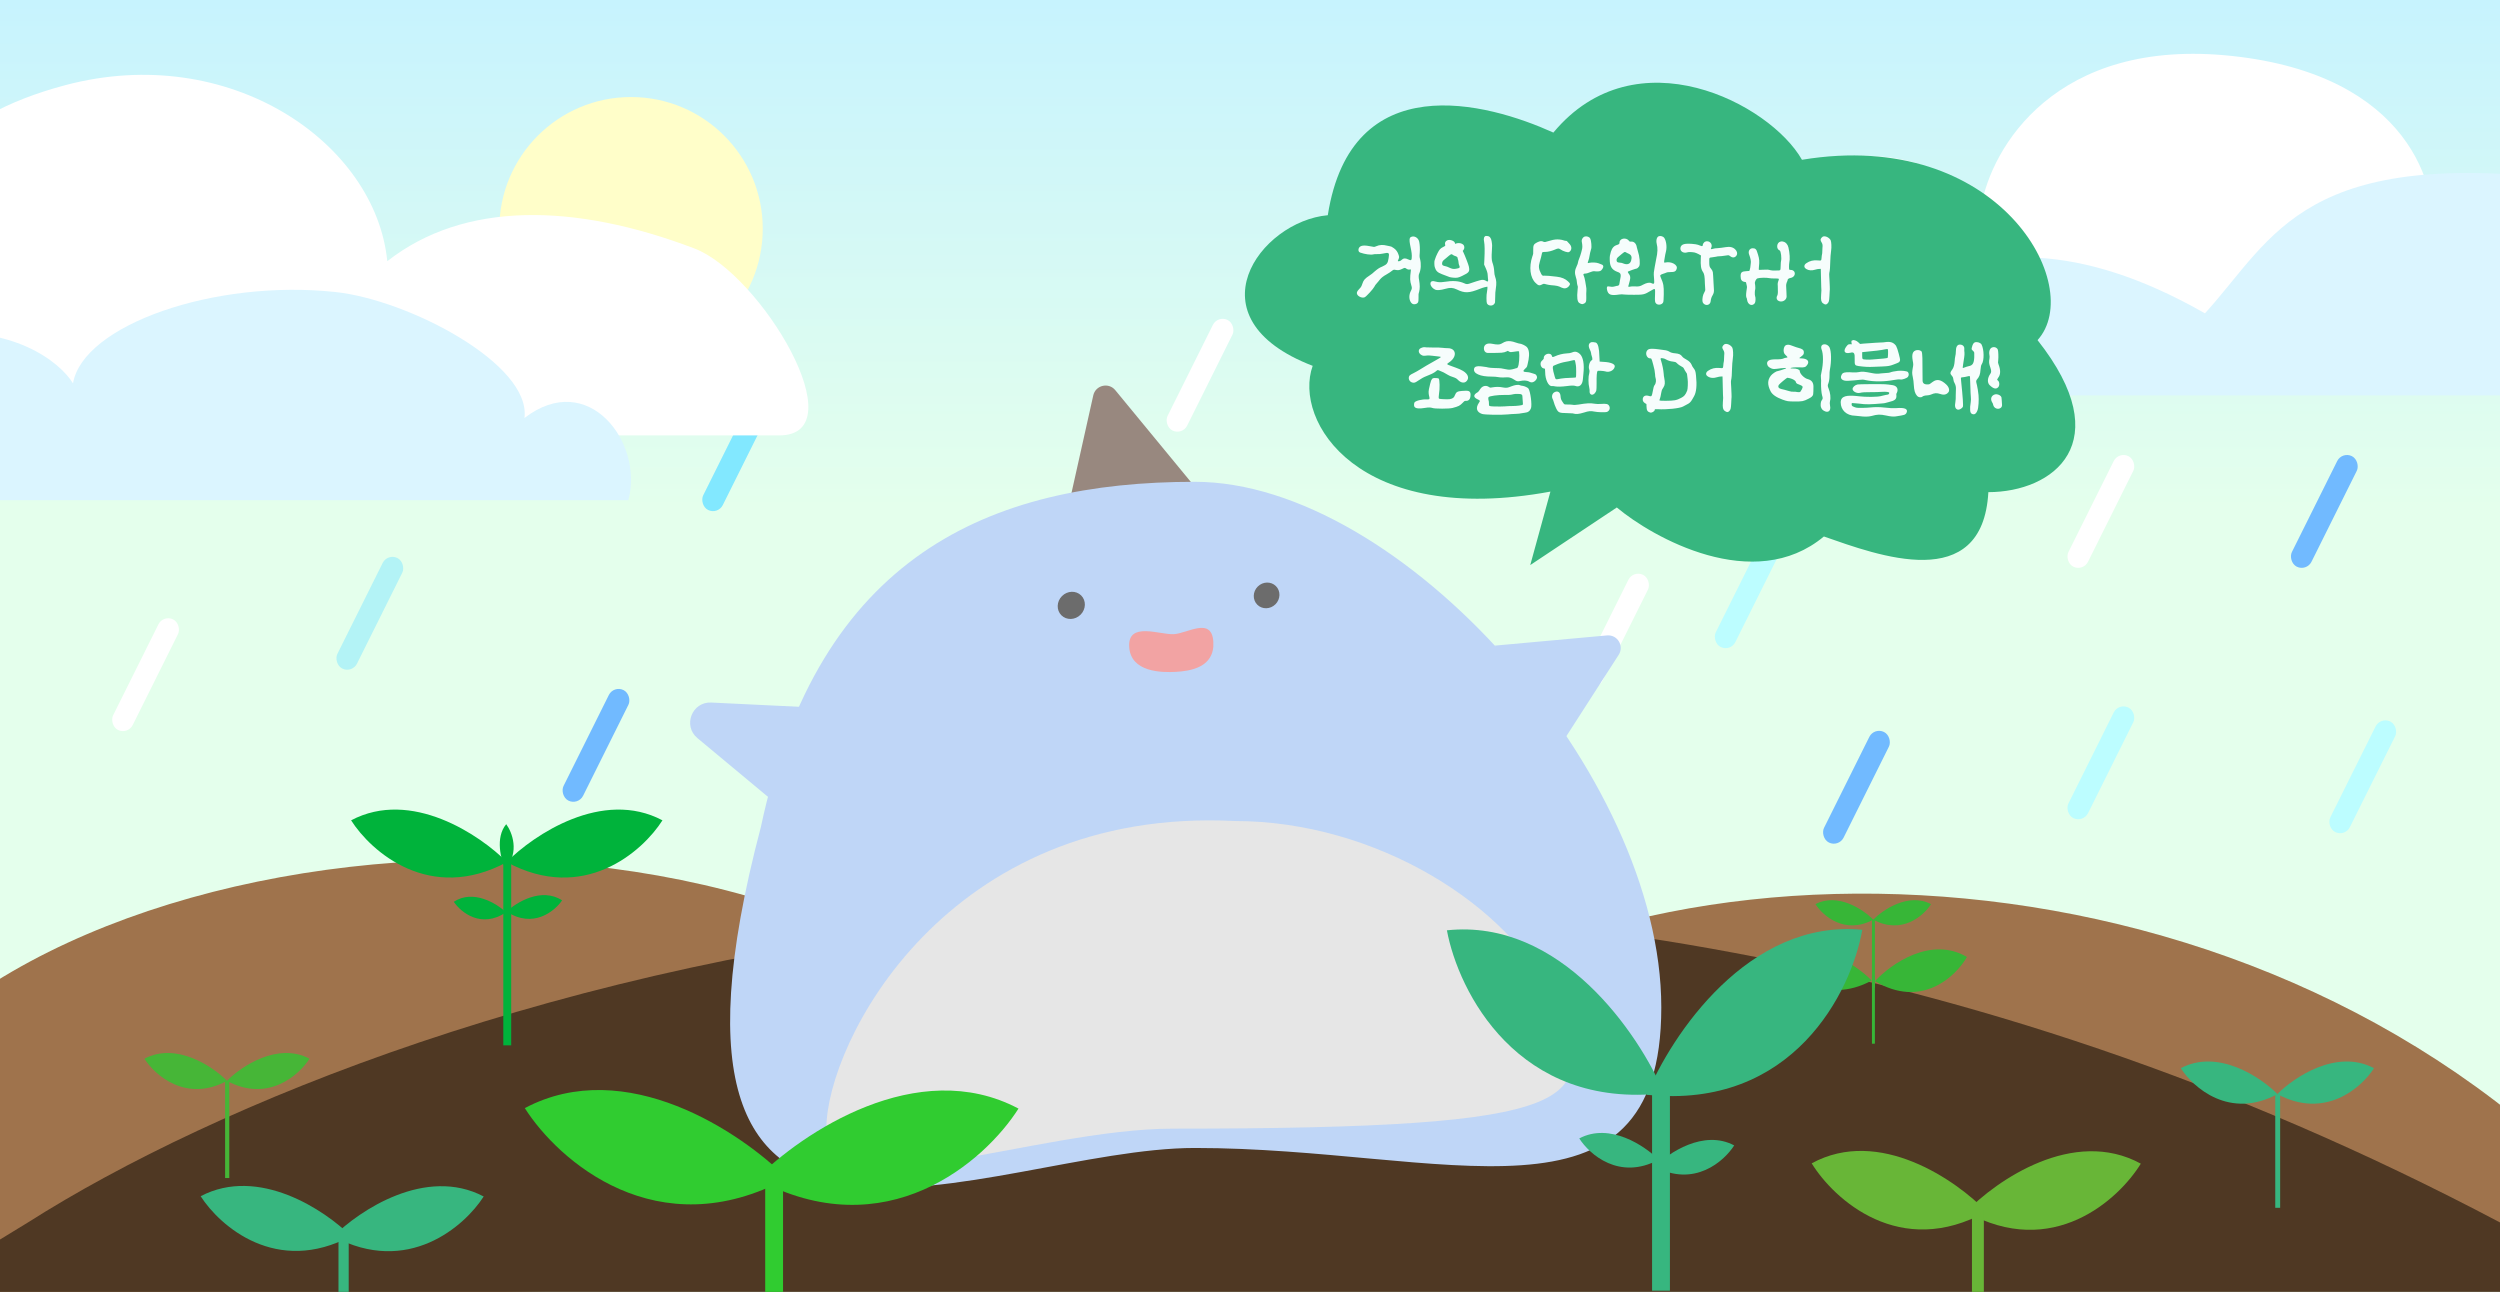 <svg width="716" height="370" viewBox="0 0 716 370" fill="none" xmlns="http://www.w3.org/2000/svg">
<rect x="0" y="0" width="716" height="370" fill="#333333" stroke="none"/>
<g clip-path="url(#clip0_4058_27541)">
<rect width="716" height="370" fill="url(#paint0_linear_4058_27541)"/>
<rect x="467.77" y="163.242" width="6.267" height="35.375" rx="3.134" transform="rotate(26.473 467.77 163.242)" fill="white"/>
<rect x="348.77" y="90.242" width="6.267" height="35.375" rx="3.134" transform="rotate(26.473 348.77 90.242)" fill="white"/>
<path d="M312 322.092C239 213.001 10.741 229.204 -42.983 322.092H-47V374L312 366.487V322.092Z" fill="#9F734C"/>
<path d="M720 319.533C606 228 431.049 241.746 372.386 319.533H368V363.002L720 353.502V319.533Z" fill="#9F734C"/>
<path d="M716 350.111C407.2 186.911 115 282.111 8 350.111L0 355V388.111L716 382.611V350.111Z" fill="#4F3823"/>
<path d="M64.473 309.557V337.387H65.672V309.557H64.473Z" fill="#46B637"/>
<path d="M41.357 303.212C44.368 307.959 53.316 315.873 65.022 309.553C60.931 305.425 50.469 298.378 41.357 303.212Z" fill="#46B637"/>
<path d="M88.643 303.212C85.632 307.959 76.684 315.873 64.978 309.553C69.069 305.425 79.531 298.378 88.643 303.212Z" fill="#46B637"/>
<path d="M651.633 313.352V345.913H653.036V313.352H651.633Z" fill="#37B67F"/>
<path d="M624.587 305.928C628.11 311.482 638.58 320.741 652.276 313.347C647.489 308.517 635.249 300.271 624.587 305.928Z" fill="#37B67F"/>
<path d="M679.913 305.928C676.39 311.482 665.92 320.741 652.224 313.347C657.011 308.517 669.251 300.271 679.913 305.928Z" fill="#37B67F"/>
<path d="M536.129 279.434V298.915H536.969V279.434H536.129Z" fill="#37B637"/>
<path d="M508.688 273.489C512.174 278.976 522.528 288.124 536.066 280.827C531.331 276.055 519.227 267.907 508.688 273.489Z" fill="#37B637"/>
<path d="M563.335 274.08C560.103 279.714 550.308 288.986 536.991 281.01C541.454 276.156 552.971 267.974 563.335 274.08Z" fill="#37B637"/>
<path d="M536.131 263.391V282.872H536.971V263.391H536.131Z" fill="#37B637"/>
<path d="M519.95 258.948C522.057 262.271 528.322 267.811 536.516 263.387C533.652 260.497 526.328 255.564 519.95 258.948Z" fill="#37B637"/>
<path d="M553.05 258.948C550.943 262.271 544.678 267.811 536.484 263.387C539.348 260.497 546.672 255.564 553.05 258.948Z" fill="#37B637"/>
<path d="M144.146 246.908V299.388H146.409V246.908H144.146Z" fill="#00B33B"/>
<path d="M100.558 234.942C106.236 243.893 123.111 258.817 145.185 246.9C137.469 239.115 117.741 225.826 100.558 234.942Z" fill="#00B33B"/>
<path d="M189.727 234.942C184.049 243.893 167.174 258.817 145.1 246.9C152.816 239.115 172.544 225.826 189.727 234.942Z" fill="#00B33B"/>
<path d="M160.987 257.859C158.844 261.007 152.663 266.056 145.089 261.072C147.931 258.409 155.088 254.038 160.987 257.859Z" fill="#00B33B"/>
<path d="M144.979 236.046C146.642 238.283 148.923 243.996 144.738 248.947C143.477 246.258 141.758 239.913 144.979 236.046Z" fill="#00B33B"/>
<path d="M129.962 258.272C131.973 261.267 137.784 266.063 144.938 261.288C142.267 258.757 135.534 254.611 129.962 258.272Z" fill="#00B33B"/>
<path d="M203.707 201.208C198.181 200.941 195.488 207.857 199.741 211.397L221.741 229.709L240.763 203L203.707 201.208Z" fill="#BFD6F7"/>
<path d="M463.603 187.523C465.226 185 463.234 181.714 460.247 181.985L428.139 184.902L440.671 223.17L463.603 187.523Z" fill="#BFD6F7"/>
<path d="M319.41 111.737C317.503 109.421 313.766 110.314 313.113 113.242L306.086 144.707L346.354 144.458L319.41 111.737Z" fill="#98887F"/>
<path d="M475.797 288.513C475.797 355.373 413.5 328.778 342.218 328.778C283.318 328.778 177.996 388.013 217.915 236.861C234.35 159.329 283.318 137.986 342.218 137.986C401.119 137.986 475.797 221.653 475.797 288.513Z" fill="#BFD6F7"/>
<ellipse cx="306.816" cy="173.38" rx="3.768" ry="4.012" transform="rotate(44.96 306.816 173.38)" fill="#6C6C6C"/>
<ellipse cx="3.768" cy="3.584" rx="3.768" ry="3.584" transform="matrix(-0.708 0.707 0.707 0.708 362.891 165.324)" fill="#6C6C6C"/>
<path d="M347.5 183.863C347.922 191.213 340.777 192.19 336.804 192.419C332.831 192.647 323.822 192.599 323.399 185.249C322.977 177.899 332.21 181.855 336.183 181.626C340.156 181.398 347.077 176.512 347.5 183.863Z" fill="#F2A3A3"/>
<path d="M445.026 286.723C457.902 315.465 455.5 323.244 336 323.244C295.91 323.244 236.669 347.859 236.669 323.244C236.669 298.629 271.051 230.935 353.723 235.141C393.813 235.141 432.705 259.221 445.026 286.723Z" fill="#E6E6E6"/>
<path d="M150.304 317.363C159.858 332.424 188.251 357.535 225.394 337.483C212.411 324.385 179.217 302.024 150.304 317.363Z" fill="#30CC30"/>
<path d="M291.696 317.501C282.142 332.563 253.749 357.673 216.606 337.622C229.589 324.524 262.783 302.163 291.696 317.501Z" fill="#30CC30"/>
<rect x="219.156" y="336.496" width="5.109" height="60.171" fill="#30CC30"/>
<path d="M57.468 342.595C62.945 351.155 79.224 365.426 100.519 354.03C93.076 346.586 74.044 333.877 57.468 342.595Z" fill="#37B67F"/>
<path d="M138.532 342.673C133.055 351.233 116.776 365.504 95.481 354.108C102.924 346.664 121.956 333.955 138.532 342.673Z" fill="#37B67F"/>
<rect x="96.941" y="353.469" width="2.929" height="34.198" fill="#37B67F"/>
<path d="M518.869 333.18C525.239 343.528 544.168 360.78 568.929 347.003C560.274 338.004 538.145 322.641 518.869 333.18Z" fill="#68B637"/>
<path d="M613.131 333.275C606.761 343.623 587.832 360.875 563.071 347.099C571.726 338.1 593.855 322.737 613.131 333.275Z" fill="#68B637"/>
<rect x="564.77" y="346.326" width="3.406" height="41.341" fill="#68B637"/>
<path d="M414.395 266.441C417.65 283.978 434.644 317.859 476.582 313.089C469.414 296.097 446.941 262.979 414.395 266.441Z" fill="#37B67F"/>
<path d="M533.361 266.295C530.277 283.862 513.614 317.907 471.631 313.545C478.633 296.484 500.783 263.149 533.361 266.295Z" fill="#37B67F"/>
<rect x="473.154" y="309.484" width="5.109" height="60.171" fill="#37B67F"/>
<path d="M452.303 326.045C455.195 330.604 463.791 338.206 475.035 332.136C471.104 328.171 461.056 321.401 452.303 326.045Z" fill="#37B67F"/>
<path d="M496.677 328.045C493.785 332.604 485.19 340.206 473.946 334.136C477.876 330.171 487.925 323.401 496.677 328.045Z" fill="#37B67F"/>
<rect x="46.77" y="176" width="6.267" height="35.375" rx="3.134" transform="rotate(26.473 46.77 176)" fill="white"/>
<rect x="452.77" y="103.242" width="6.267" height="35.375" rx="3.134" transform="rotate(26.473 452.77 103.242)" fill="#BCFDFF"/>
<rect x="681.77" y="205.242" width="6.267" height="35.375" rx="3.134" transform="rotate(26.473 681.77 205.242)" fill="#BCFDFF"/>
<rect x="606.77" y="129.242" width="6.267" height="35.375" rx="3.134" transform="rotate(26.473 606.77 129.242)" fill="white"/>
<rect x="215.77" y="113" width="6.267" height="35.375" rx="3.134" transform="rotate(26.473 215.77 113)" fill="#82E8FF"/>
<rect x="175.77" y="196.242" width="6.267" height="35.375" rx="3.134" transform="rotate(26.473 175.77 196.242)" fill="#71BAFF"/>
<rect x="505.77" y="152.242" width="6.267" height="35.375" rx="3.134" transform="rotate(26.473 505.77 152.242)" fill="#BCFDFF"/>
<rect x="606.77" y="201.242" width="6.267" height="35.375" rx="3.134" transform="rotate(26.473 606.77 201.242)" fill="#BCFDFF"/>
<rect x="536.77" y="208.242" width="6.267" height="35.375" rx="3.134" transform="rotate(26.473 536.77 208.242)" fill="#71BAFF"/>
<rect x="670.77" y="129.242" width="6.267" height="35.375" rx="3.134" transform="rotate(26.473 670.77 129.242)" fill="#71BAFF"/>
<rect opacity="0.5" x="111" y="158.418" width="6.267" height="35.375" rx="3.134" transform="rotate(26.473 111 158.418)" fill="#82E8FF"/>
<circle cx="180.726" cy="65.517" r="37.726" fill="#FFFEC9"/>
<path d="M726.469 92.611H416.231C404.916 94.162 391.496 75.213 418.654 62.559C445.811 49.904 482.221 57.286 497.031 62.559C495.866 58.113 499.827 48.415 524.987 45.19C550.148 41.964 563.76 53.15 567.421 59.147C570.25 42.501 588.587 10.575 639.308 16.034C690.029 21.493 698.715 53.667 696.718 69.072C715.089 54.928 730.965 76.261 726.469 92.611Z" fill="white"/>
<path d="M223.158 124.701H-18.181C-30.951 97.602 -49.35 42.425 18.752 24.376C65.72 11.928 107.565 40.862 110.918 74.807C132.866 57.601 164.453 58.059 198.884 71.16C217.845 78.375 245.571 124.701 223.158 124.701Z" fill="white"/>
<path d="M511 113.246H794.699C809.71 97.259 819.717 62.624 739.661 51.978C659.604 41.331 651.5 67.741 631.5 89.742C558 47.742 526.177 100.021 511 113.246Z" fill="#DBF5FF"/>
<path d="M179.956 143.254H-130.282C-141.598 144.805 -155.017 125.856 -127.86 113.202C-100.703 100.547 -64.293 107.929 -49.483 113.202C-50.648 108.756 -46.687 99.058 -21.526 95.832C3.634 92.607 17.246 103.793 20.907 109.79C23.736 93.144 61.329 79.896 96.086 83.637C117.032 85.892 152.201 104.31 150.204 119.715C168.576 105.571 184.452 126.904 179.956 143.254Z" fill="#DBF5FF"/>
<path d="M438.264 161.836L444.042 140.792C389.039 150.964 370.29 120.645 375.954 104.774C340.4 91.116 360.927 63.36 380.28 61.637C387.015 18.934 425.766 29.308 444.889 37.972C468.501 9.552 506.981 29.679 516.084 45.762C572.432 36.432 597.504 82.022 583.553 97.409C606.811 126.876 588.029 140.918 569.466 140.953C567.835 170.4 537.765 159.017 522.363 153.649C502.323 170.364 473.251 153.889 463.055 145.34L438.264 161.836Z" fill="#37B67F"/>
<path d="M405.694 87C405.069 87.275 404.494 87.175 404.119 86.65C403.444 85.675 403.544 84.35 404.044 83.375C404.419 82.675 404.419 82.425 404.219 81.8C403.794 80.375 403.769 79.825 404.069 77.45C404.094 77.25 404.044 77.1 403.919 77.15C403.069 77.425 402.694 76.725 402.319 76.725C401.944 76.725 401.194 77.375 400.319 77.375C399.469 77.375 399.344 77 398.744 77.5C398.269 77.875 397.719 78.25 397.094 78.6C396.219 79.075 395.594 79.575 395.169 80.1C394.944 80.425 394.644 80.75 394.319 81.125C393.994 81.45 393.769 81.8 393.594 82.15C393.319 82.725 391.344 84.9 390.869 85.125C390.244 85.45 389.019 85 388.694 84.3C388.469 83.8 388.619 83.475 389.344 82.7C389.819 82.225 389.919 82.025 390.194 81.225C390.519 80.225 390.869 79.8 392.244 78.9C392.769 78.55 393.269 78.175 393.694 77.75C394.569 77.025 394.894 76.75 395.919 76.325C397.219 75.725 397.469 75.425 397.694 73.95C397.969 72.35 397.844 72.225 396.069 72.625C395.444 72.75 394.894 72.8 394.419 72.775C393.944 72.75 393.569 72.775 393.344 72.85C392.619 73.05 390.919 72.825 389.519 72.325C389.094 72.15 388.944 71.7 389.144 71.125C389.319 70.7 389.719 70.425 390.319 70.35C390.919 70.275 391.819 70.375 392.994 70.625C393.594 70.75 393.619 70.75 394.144 70.525C395.094 70.1 396.119 70.05 397.219 70.35C397.569 70.45 397.844 70.5 398.069 70.525C398.469 70.6 398.494 70.6 399.194 71.075C399.819 71.5 400.294 72.15 400.569 73.025C400.769 73.625 400.744 73.75 400.519 74.275C400.394 74.55 400.319 74.725 400.344 74.75C400.344 74.8 400.419 74.825 400.544 74.825C400.869 74.825 401.194 74.675 401.519 74.35C401.944 73.925 402.544 73.9 403.319 74.3C404.194 74.725 404.344 74.575 404.344 73.275C404.344 71.25 403.069 68.375 404.094 67.875C405.044 67.4 406.244 68.1 406.469 69.275C406.644 70.2 406.694 71.225 406.619 72.35C406.569 72.975 406.544 73.35 406.569 73.5C406.569 73.675 406.619 73.875 406.694 74.15C407.069 75.625 406.969 77.225 406.444 78.4C406.269 78.775 406.269 79.425 406.444 80.3C406.669 81.6 406.669 82.675 406.444 83.55C406.244 84.225 406.244 84.3 406.269 85.275C406.269 85.9 406.244 86.325 406.169 86.5C406.094 86.7 405.944 86.875 405.694 87ZM427.751 87.25C427.151 87.725 426.126 87.525 425.851 86.85C425.776 86.675 425.726 86.175 425.726 85.4C425.726 84.625 425.776 84.075 425.851 83.75C425.976 83.225 426.051 82.175 425.976 82.1C425.876 82.075 424.576 82.4 423.951 82.675C420.726 83.975 419.501 84.025 417.226 82.9C416.126 82.375 415.326 82.325 414.026 82.7C412.551 83.125 411.526 83.2 410.976 82.925C410.201 82.55 409.676 81.85 409.676 81.25C409.676 80.525 410.226 80.35 411.301 80.675C411.901 80.85 412.626 80.875 413.451 80.75C416.126 80.325 417.776 80.425 419.401 81.15C420.001 81.45 420.301 81.45 421.301 81.075C422.476 80.675 423.326 80.4 423.826 80.275C424.551 80.05 425.176 80.125 425.701 80.5C426.026 80.725 426.201 80.65 426.201 80.225C426.201 80.1 426.176 79.925 426.151 79.75C426.101 79.425 426.076 79.1 426.076 78.8C426.076 78.25 425.851 77.525 425.426 76.6L425.051 75.775L425.126 74.3C425.251 71.825 425.226 70.125 425.051 69.25C424.851 68.325 425.001 67.775 425.501 67.575C425.626 67.55 426.226 67.6 426.426 67.7C426.801 67.9 427.076 68.375 427.201 69.1C427.376 70.125 427.376 70.45 427.276 71.825C427.151 73.425 427.201 74.525 427.401 75.1C427.726 75.975 427.901 76.85 427.951 77.775C427.976 78.35 428.051 78.825 428.176 79.15C428.601 80.325 428.626 81.175 428.401 82.675C428.276 83.35 428.226 84.15 428.226 85.1C428.226 85.925 428.201 86.425 428.176 86.625C428.126 86.85 427.976 87.05 427.751 87.25ZM416.226 79.525C415.751 79.475 415.376 79.425 415.151 79.35L412.976 78.525C411.676 78.025 411.226 77.575 410.901 76.45C410.826 76.15 410.801 75.8 410.801 75.4C410.776 74.6 410.926 74.5 411.101 73.925C411.176 73.675 411.351 73.225 411.676 72.575C412.251 71.45 412.476 71.15 413.351 70.725C413.976 70.4 413.976 70.425 413.876 70.025C413.751 69.475 413.976 69.075 414.501 68.825C415.176 68.5 416.576 68.975 416.676 69.575L416.751 69.85C417.551 69.475 418.576 69.55 419.151 70.15C419.351 70.375 419.476 70.925 419.301 71.3C419.176 71.575 419.076 71.725 418.926 71.825C418.926 71.9 418.976 72 419.076 72.175C419.551 73.15 420.576 75.8 420.676 76.325C420.976 77.8 420.776 78.05 418.751 79.025C417.726 79.525 417.301 79.625 416.226 79.525ZM416.976 76.975C418.051 76.8 418.226 76.675 417.926 76C417.801 75.775 417.751 75.475 417.726 75.15C417.701 74.825 417.651 74.55 417.576 74.375C417.501 74.2 417.476 74.05 417.476 73.95C417.476 73.675 417.251 73.475 416.776 73.325C416.501 73.25 416.251 73.15 416.076 72.975C415.876 72.8 415.701 72.775 415.526 72.85C415.351 72.925 414.851 73.325 414.076 74L413.476 74.5C413.101 74.775 412.926 75.35 413.051 75.775C413.126 76 413.451 76.15 414.001 76.25C414.276 76.3 414.626 76.425 415.076 76.65C415.876 77.025 416.276 77.1 416.976 76.975ZM447.24 82.375C446.34 81.9 445.84 81.8 444.215 81.675C443.74 81.625 443.315 81.55 442.915 81.45C442.115 81.225 442.09 81.225 441.59 81.5C440.89 81.875 440.54 81.775 439.815 81.05C438.215 79.575 437.84 76.45 438.865 73.45C439.14 72.675 439.14 72.7 439.115 71.625C439.09 70.225 439.24 69.925 440.215 69.425C441.09 69 441.54 68.95 442.065 69.25C442.24 69.325 442.415 69.325 442.59 69.3C442.765 69.275 443.215 69.15 443.94 68.925C444.565 68.75 445.04 68.625 445.415 68.6C446.215 68.5 447.265 68.625 447.865 68.85C448.09 68.925 448.265 68.975 448.44 68.975C448.59 68.975 448.715 69 448.79 69.075L449.565 69.925C450.265 70.7 450.165 71.775 449.34 72.2C449.015 72.375 447.64 71.95 446.915 71.425C446.665 71.25 446.465 71.175 446.29 71.175C446.115 71.175 445.765 71.275 445.29 71.5C444.34 71.9 443.44 72.125 442.565 72.15C441.64 72.175 441.69 72.15 441.565 72.775C441.49 73.2 441.29 73.975 440.965 75.1C440.59 76.3 440.69 77.075 441.365 78.375C441.665 78.95 441.79 79.025 442.315 78.95C442.84 78.925 444.015 79.025 445.865 79.25C447.24 79.4 448.315 79.85 449.09 80.6C449.765 81.225 449.765 81.375 449.34 81.95C448.765 82.625 448.065 82.75 447.24 82.375ZM453.365 87.075C453.09 87.15 452.74 87.05 452.315 86.775C451.74 86.425 451.59 85.2 451.815 83.1L451.89 82.2C451.89 82.075 451.865 81.925 451.79 81.75C451.715 81.5 451.64 81.175 451.615 80.75C451.59 80.325 451.515 79.9 451.34 79.425C450.94 78.2 450.99 77.4 451.59 76.175C451.79 75.775 451.915 75.425 451.94 75.15C451.99 74.85 452.065 74.575 452.19 74.3C452.465 73.625 452.69 72.95 452.865 72.3L453.065 71.5C453.24 70.925 453.215 70.2 453.04 69.325C452.865 68.625 453.315 67.9 453.94 67.725C454.54 67.6 455.215 67.85 455.44 68.325C455.74 68.9 455.915 70.85 455.69 71.35C455.565 71.725 455.215 73.125 455.19 73.55C455.165 73.825 455.065 74.175 454.915 74.625C454.64 75.425 454.64 75.4 455.165 75.275C455.965 75.1 457.24 75.175 457.815 75.4C458.14 75.55 458.415 75.65 458.64 75.725C459.415 75.95 459.34 76.675 458.54 77.475C458.265 77.75 457.365 77.8 456.565 77.675C456.39 77.65 456.115 77.7 455.715 77.85C454.915 78.175 454.365 78.35 454.04 78.35C453.465 78.35 453.365 78.55 453.59 78.975C453.74 79.3 453.89 79.85 454.015 80.6L454.24 81.95C454.34 82.425 454.365 82.85 454.34 83.225C454.29 83.7 454.29 84.375 454.315 85.3C454.34 86.475 454.165 86.8 453.365 87.075ZM474.577 87.125C474.277 86.95 474.102 86.725 474.027 86.4C473.952 86.1 473.952 85.45 474.002 84.425C474.027 83.6 474.052 82.95 473.927 82.8C473.777 82.675 473.327 82.925 472.777 83.275C470.952 84.375 470.702 84.425 468.002 84.425C466.577 84.425 465.627 84.4 465.152 84.35C464.727 84.275 464.252 84.275 463.752 84.35C461.352 84.725 460.602 84.425 460.277 83.1C460.102 82.3 460.227 81.95 460.677 82.025C461.102 82.1 461.452 82.15 461.677 82.15C461.902 82.15 462.152 82.1 462.477 82.025C462.902 81.9 463.152 81.85 463.277 81.85C463.477 81.85 463.777 81.6 463.777 81.375C463.777 81.275 463.827 80.925 463.952 80.35C464.352 78.575 464.252 78.2 463.252 77.875C461.627 77.275 461.027 76.325 461.027 74.25C461.027 73.35 461.052 73.175 461.352 72.1C461.727 70.975 462.227 70.4 463.202 70.125C463.702 69.95 463.827 69.85 463.827 69.475C463.827 68.25 465.727 67.875 466.552 68.975C466.777 69.25 466.777 69.225 467.152 69.2C467.952 69.1 468.652 69.775 468.777 70.8L469.077 71.9C469.602 73.425 469.802 75.625 469.477 76.225C469.302 76.525 468.877 76.925 468.702 76.925C468.477 76.925 466.377 77.675 466.252 77.775C466.152 77.9 466.252 78.125 466.527 78.475C466.777 78.75 466.902 79.15 466.902 79.625C466.902 79.925 466.752 80.55 466.477 81.5C466.252 82.175 466.302 82.225 466.827 82.1C467.102 82.025 467.577 82 468.202 82.025C469.327 82.1 469.702 82.025 470.577 81.525C471.627 80.975 472.427 80.825 472.977 81.1C473.677 81.475 473.852 81.275 473.752 80.25C473.627 79.05 473.602 78.15 473.727 77.575L473.902 76.5C473.927 76.275 474.052 75.55 474.302 74.35C474.777 72.225 474.802 71.075 474.477 69.775C474.252 68.8 474.502 67.85 475.102 67.65C475.527 67.475 476.327 67.7 476.602 68.075C477.202 68.9 477.452 70.65 477.152 71.925C476.977 72.6 476.852 73.275 476.752 73.95C476.627 74.625 476.577 75.025 476.602 75.125C476.652 75.2 476.727 75.225 476.852 75.2C478.727 74.75 480.602 75.9 480.202 76.975C479.977 77.75 479.577 77.925 478.352 77.925C477.777 77.925 477.402 77.975 477.227 78.075C477.052 78.175 476.752 78.275 476.352 78.4C475.452 78.7 475.352 78.825 475.627 79.425C476.452 81.325 476.527 81.875 476.502 84.275C476.477 85.575 476.427 86.3 476.377 86.45C476.202 87.125 475.277 87.45 474.577 87.125ZM464.702 75.375C465.977 75.95 466.852 75.675 467.152 74.65C467.452 73.575 467.252 73.025 466.427 72.65C466.152 72.525 465.902 72.425 465.727 72.3C465.552 72.175 465.377 72.125 465.252 72.175C465.102 72.25 464.827 72.45 464.402 72.8L463.427 73.625C463.027 73.925 462.877 74.425 463.052 74.85C463.102 74.975 463.177 75.05 463.302 75.1C463.402 75.15 463.602 75.2 463.902 75.225C464.277 75.25 464.527 75.3 464.702 75.375ZM487.935 86.975C487.535 86.6 487.485 86.075 487.66 84.975C487.735 84.525 487.935 84.025 488.235 83.5C488.36 83.275 488.41 83.075 488.385 82.95L488.285 81.3C488.26 80.175 488.21 79.425 488.135 79C488.06 78.575 487.96 78.25 487.81 78.025C487.135 77.05 487.01 76.175 487.11 73.8L487.16 73.175L486.46 72.775C485.985 72.525 485.585 72.375 485.26 72.3C484.285 72.15 483.61 72.15 483.235 72.275C482.21 72.6 481.26 72.075 481.26 71.175C481.26 70.55 481.61 70.125 482.285 69.925C482.96 69.75 484.06 69.75 485.585 69.95C486.01 70 486.51 70.15 487.085 70.4C487.51 70.6 487.71 70.5 487.71 69.975C487.71 69.85 488.11 69.3 488.31 69.225C489.485 68.7 490.66 69.85 490.085 71.025C490.01 71.175 489.985 71.275 490.01 71.325C490.035 71.4 490.56 71.3 490.86 71.2C490.985 71.15 491.335 71.1 491.91 71.075C492.635 71.025 493.41 70.925 494.285 70.775C495.46 70.575 496.385 70.8 497.01 71.475C497.51 71.975 497.635 72.625 497.41 73.05C496.985 73.825 496.21 73.975 495.435 73.3C495.26 73.15 495.085 73.075 494.91 73.1C494.21 73.175 493.61 73.275 493.085 73.35C492.81 73.375 492.56 73.4 492.285 73.4C492.01 73.4 491.735 73.45 491.46 73.525C491.11 73.6 490.735 73.65 490.31 73.7C489.485 73.8 489.535 73.75 489.535 74.95C489.535 76.175 489.585 76.425 490.01 76.925C490.31 77.25 490.485 77.6 490.56 77.95C490.61 78.325 490.685 79.375 490.76 81.1L490.86 82.85C490.935 83.475 490.81 84.05 490.485 84.575C490.16 85.1 489.985 85.675 489.935 86.275C489.835 87.3 488.71 87.7 487.935 86.975ZM502.584 86.825C501.809 87.85 500.534 87.275 500.359 85.85C500.334 85.625 500.309 85.45 500.234 85.35C500.059 85.075 500.034 84.475 500.159 83.525L500.334 82.275C500.334 82.1 500.309 81.9 500.234 81.65L500.084 80.975C500.059 80.8 500.009 80.775 499.734 80.75C498.859 80.625 498.509 80.175 498.509 79.1C498.509 77.975 498.834 77.725 500.259 77.65L501.009 77.6L501.159 77.15C501.259 76.825 501.309 76.5 501.334 76.175C501.359 75.8 501.409 75.5 501.434 75.275C501.509 74.8 501.359 73.975 500.934 72.85C500.609 71.95 501.084 71.1 501.984 71.1C502.709 71.075 503.084 71.45 503.309 72.35L503.509 72.975C503.884 74.175 503.934 74.85 503.759 76.425C503.709 76.95 503.709 77.25 503.734 77.275C503.759 77.3 504.159 77.3 504.934 77.25C506.109 77.175 506.409 77.2 507.134 77.4C507.384 77.475 507.884 77.5 508.609 77.475C510.084 77.45 509.909 77.6 509.984 76.125C510.009 75.375 510.034 74.925 510.084 74.775C510.309 74.05 510.059 71.825 509.684 71.725C508.634 71.3 508.809 69.475 509.909 69.2L510.359 69.125L510.684 69.2C511.409 69.325 512.009 70 512.209 70.875C512.584 72.45 512.684 74.275 512.459 75.2C512.359 75.725 512.334 77.125 512.459 77.225C512.509 77.275 512.634 77.3 512.809 77.3C513.309 77.3 513.659 77.475 513.884 77.8C514.284 78.5 513.859 79.4 512.834 79.6C512.359 79.675 511.984 79.925 511.984 80.15C511.984 80.275 511.934 80.4 511.859 80.575C511.609 81.1 511.509 81.6 511.559 82.05L511.634 83.6C511.659 84.425 511.659 84.875 511.684 84.95C511.684 86 510.209 86.85 509.134 86.025C508.759 85.625 508.709 85.15 509.034 84.6C509.209 84.3 509.234 83.4 509.159 81.925C509.084 81.2 509.134 80.95 509.409 80.225C509.484 80 509.484 79.875 509.384 79.825C509.259 79.775 508.909 79.75 508.284 79.75C507.609 79.775 507.084 79.725 506.684 79.65C505.884 79.475 503.984 79.525 503.359 79.725C502.934 79.85 502.509 80.725 502.609 81.225C502.734 81.8 502.759 82.725 502.684 82.9C502.559 83.175 502.534 84.525 502.659 84.8C502.859 85.2 502.809 86.525 502.584 86.825ZM523.375 86.95C523 87.325 522.675 87.3 522.05 86.825C521.825 86.65 521.675 86.375 521.6 86.05C521.525 85.725 521.525 85.15 521.575 84.375L521.65 83.175L521.6 82.125L521.525 79.125L521.475 77L521 77.025C520.7 77.025 520.325 77.1 519.9 77.225C518.875 77.55 518.025 77.475 517.325 77.05C516.75 76.7 516.625 76.275 516.9 75.8C517 75.65 517.15 75.5 517.35 75.375C518.275 74.725 519.35 74.45 520.6 74.575C521.625 74.675 521.625 74.7 521.7 73.8C521.725 73.375 521.775 73.05 521.825 72.85C521.875 72.65 521.9 72.4 521.9 72.1L521.95 70.975C522.05 70.2 521.975 69.875 521.675 69.375C521.425 68.975 521.35 68.65 521.475 68.425C521.575 68.15 522 67.75 522.175 67.725C522.875 67.525 523.925 68.075 524.3 68.8C524.5 69.225 524.6 70.8 524.425 71.825C524.3 72.775 524.225 73.7 524.2 74.625C524.175 76.35 524.075 77.525 523.925 78.1C523.875 78.35 523.875 78.675 523.9 79.05C523.95 79.475 523.975 79.9 523.975 80.375C523.975 80.8 524 81.375 524.05 82.075C524.075 82.7 524.075 83.15 524.025 83.4L523.95 84.85C523.875 86.225 523.8 86.525 523.375 86.95Z" fill="#F6FDFC"/>
<path d="M404.919 109.612C404.094 109.612 403.469 109.037 403.469 108.237C403.469 107.937 403.569 107.687 403.744 107.512C403.919 107.337 404.319 107.112 404.944 106.812C405.444 106.562 406.069 106.212 406.794 105.762L408.519 104.712L411.894 102.787C412.394 102.512 412.644 102.337 412.644 102.262C412.644 102.187 412.419 102.137 411.944 102.087L410.194 101.887C409.544 101.812 409.094 101.787 408.819 101.812C408.169 101.887 407.794 101.912 407.694 101.887C407.569 101.887 407.394 101.837 407.169 101.712C406.169 101.212 406.044 100.087 406.944 99.688C407.269 99.537 407.544 99.463 407.744 99.438C407.869 99.412 408.144 99.438 408.519 99.487C408.894 99.513 409.619 99.537 410.669 99.537C411.694 99.513 412.494 99.537 413.094 99.612C413.669 99.688 414.144 99.713 414.569 99.713C415.394 99.713 415.994 99.938 416.369 100.412C417.069 101.337 416.519 102.837 414.944 103.837C414.619 104.062 414.469 104.187 414.469 104.262C414.469 104.387 415.019 104.637 416.144 105.012L416.969 105.312C417.744 105.587 418.444 105.887 419.019 106.237C420.444 107.112 420.844 108.237 420.069 109.112C419.469 109.812 418.469 109.712 417.594 108.837C417.169 108.362 416.819 108.212 415.919 107.912C415.494 107.787 415.094 107.612 414.719 107.387C413.844 106.837 413.019 106.412 412.244 106.137C411.719 105.937 411.744 105.912 411.319 106.287C410.844 106.687 410.169 107.062 409.319 107.387C408.294 107.762 407.469 108.162 406.844 108.587C406.219 109.012 405.769 109.287 405.544 109.412C405.319 109.537 405.094 109.612 404.919 109.612ZM413.019 117.038C411.519 117.038 410.594 116.963 410.219 116.838C409.744 116.663 409.069 116.663 408.194 116.813C406.444 117.113 405.419 117.013 405.094 116.488C404.919 116.263 404.969 115.562 405.094 115.287C405.419 114.762 407.269 114.312 408.694 114.387C410.219 114.487 408.794 113.537 409.244 111.462C409.519 110.212 409.719 109.388 409.869 109.012C410.019 108.637 410.219 108.387 410.469 108.312C410.844 108.212 411.919 108.287 412.044 108.412C412.344 108.687 412.394 111.387 412.119 112.912C411.994 113.637 412.019 114.062 412.144 114.187C412.269 114.312 414.719 114.412 415.244 114.312C416.119 114.137 416.444 113.887 416.719 113.112C417.044 112.287 417.394 112.062 418.694 111.962C419.644 111.862 420.294 111.887 420.644 112.012C420.994 112.162 421.169 112.487 421.169 112.987C421.169 114.212 420.744 114.812 419.894 114.812C419.419 114.812 419.469 114.812 418.994 115.287C418.094 116.213 417.794 116.363 416.019 116.838C415.519 116.963 414.519 117.038 413.019 117.038ZM438.083 109.362C437.183 108.837 436.258 108.937 435.283 109.137C434.608 109.262 434.383 109.213 433.783 108.812C432.258 107.787 431.733 108.112 430.358 108.112C429.808 108.112 429.333 108.062 428.958 107.987C428.533 107.912 427.958 107.862 427.233 107.862C425.533 107.862 424.233 107.662 423.333 107.237C422.408 106.837 422.033 106.287 422.183 105.587C422.308 105.012 422.958 104.787 424.083 104.912L424.708 104.987C424.983 105.012 425.158 105.037 425.233 105.062C425.583 105.087 425.908 105.162 426.183 105.237C426.458 105.312 427.133 105.387 428.208 105.412C429.883 105.437 429.883 105.462 431.783 105.837C432.258 105.937 432.908 105.862 433.733 105.612C434.083 105.487 434.308 105.437 434.383 105.437C434.608 105.437 434.783 105.087 434.933 104.412C435.058 103.737 435.133 102.862 435.133 101.837C435.108 101.062 435.083 100.662 435.058 100.637C434.933 100.562 434.383 100.587 433.433 100.762C432.533 100.887 432.508 100.887 432.008 100.587C431.808 100.462 431.808 100.462 431.508 100.637C431.133 100.837 430.658 100.962 430.083 101.012C429.508 101.062 428.208 101.087 426.183 101.087C425.383 101.087 424.908 100.462 425.008 99.537C425.133 98.638 425.983 98.213 427.208 98.438C428.083 98.612 428.708 98.688 429.058 98.662C429.408 98.662 429.733 98.588 430.033 98.412C430.608 98.062 431.083 97.838 431.433 97.763C432.158 97.612 433.033 97.713 434.058 98.088C434.708 98.312 435.108 98.412 435.233 98.412C435.658 98.412 436.808 98.938 437.233 99.338C437.908 100.012 438.083 101.337 437.783 103.012C437.558 104.087 437.433 104.712 437.358 104.912C437.283 105.137 437.108 105.337 436.858 105.537C436.058 106.237 436.158 106.537 437.183 106.562C437.833 106.587 438.483 106.737 439.133 106.987C439.458 107.112 439.633 107.162 439.658 107.162C439.933 107.262 440.208 107.737 440.208 108.062C440.208 108.762 439.083 109.937 438.083 109.362ZM431.808 118.688C429.833 118.888 425.208 118.788 424.483 118.563C422.883 118.038 422.558 116.838 423.558 115.362C423.983 114.762 423.933 114.712 423.133 114.337C421.908 113.762 421.933 113.037 423.208 112.337C423.383 112.237 423.633 111.937 423.933 111.437C424.508 110.537 425.533 110.262 426.358 110.787C426.758 111.062 426.758 111.062 427.433 110.937C428.458 110.762 429.408 110.762 430.283 110.937C431.108 111.112 431.733 111.087 432.208 110.887C432.483 110.762 432.683 110.687 432.808 110.662C433.383 110.437 433.858 110.312 434.208 110.262C434.683 110.187 435.058 110.212 435.333 110.337C435.508 110.412 435.783 110.487 436.108 110.512C436.633 110.587 437.533 110.987 437.733 111.262C438.308 112.037 438.808 115.913 438.483 116.888C438.208 117.688 437.633 118.138 436.708 118.213C436.358 118.238 436.033 118.288 435.708 118.363C435.408 118.438 434.858 118.513 434.083 118.538C433.258 118.563 432.483 118.613 431.808 118.688ZM428.183 116.413C429.258 116.438 430.158 116.438 430.908 116.388C431.733 116.313 432.458 116.288 433.058 116.288C433.758 116.288 434.408 116.238 435.033 116.163C435.633 116.088 435.983 116.013 436.108 115.913C436.158 115.863 436.183 115.737 436.158 115.512C436.133 115.287 436.083 114.862 436.058 114.187C436.033 113.637 436.008 113.287 435.958 113.162C435.883 113.037 435.733 112.937 435.483 112.862C435.333 112.837 435.033 112.812 434.583 112.812C434.108 112.812 433.758 112.837 433.533 112.887L432.808 113.037C432.533 113.112 431.883 113.137 430.883 113.112C428.958 113.087 426.608 113.412 426.333 113.737C426.208 113.862 426.233 114.437 426.358 114.812C426.408 114.937 426.433 115.162 426.433 115.537V115.687C426.408 116.013 426.483 116.213 426.608 116.263C426.733 116.338 427.158 116.388 427.908 116.413H428.183ZM445.414 110.662C444.964 110.562 444.664 110.537 444.489 110.562C443.514 110.737 442.539 108.712 442.539 106.612C442.539 106.162 442.514 105.862 442.489 105.737C442.464 105.612 442.389 105.562 442.289 105.537C442.264 105.537 442.214 105.537 442.139 105.512C442.064 105.487 442.014 105.487 441.989 105.487C441.589 105.387 441.214 104.812 441.214 104.287C441.214 103.812 441.314 103.562 441.789 103.137C442.114 102.812 442.139 102.787 442.139 102.487C442.139 101.312 444.139 100.812 444.464 101.937C444.589 102.337 444.664 102.337 445.289 102.062C446.414 101.562 447.539 101.287 448.714 101.212C449.339 101.187 449.789 101.113 450.014 101.012C450.289 100.887 450.514 100.812 450.664 100.787C451.264 100.612 451.864 100.812 452.489 101.387C453.414 102.262 453.789 104.337 453.489 107.012L453.339 108.612C453.214 110.212 452.364 110.962 451.189 110.537C450.814 110.387 450.039 110.387 448.814 110.562C447.239 110.762 446.089 110.787 445.414 110.662ZM456.714 112.662C455.989 113.437 455.139 112.987 455.264 111.912C455.289 111.712 455.239 111.412 455.164 111.037C455.014 110.412 454.939 109.687 454.939 108.862C454.939 108.037 455.014 107.387 455.164 106.887C455.264 106.512 455.264 106.162 455.139 105.787C454.864 105.062 455.214 103.612 455.789 103.237C455.964 103.112 456.064 102.987 456.064 102.912C456.064 102.637 455.989 102.237 455.814 101.762C455.764 101.637 455.714 101.437 455.689 101.137C455.639 100.812 455.514 100.462 455.314 100.087C454.814 99.062 454.964 98.287 455.739 98.013C455.964 97.938 456.789 98.013 457.064 98.112C457.689 98.412 458.014 99.737 458.064 102.112C458.089 103.037 458.114 103.537 458.139 103.562C458.164 103.587 458.514 103.612 459.189 103.637C460.364 103.687 461.289 103.862 461.914 104.187C462.489 104.487 462.614 104.912 462.289 105.487C461.964 106.012 461.464 106.337 460.764 106.462C460.414 106.512 460.064 106.487 459.739 106.362C459.364 106.237 457.614 106.112 457.539 106.237C457.314 106.562 457.239 107.762 457.264 109.812C457.264 110.837 457.239 111.512 457.189 111.812C457.114 112.112 456.964 112.387 456.714 112.662ZM448.714 118.313C446.539 118.288 446.289 118.163 445.689 116.963C445.364 116.238 445.114 115.637 444.989 115.112C444.864 114.687 444.764 114.387 444.639 114.187C444.314 113.487 444.589 112.587 445.289 112.287C446.114 111.887 446.789 112.312 446.914 113.237C447.014 114.312 447.064 114.462 447.639 115.287C447.814 115.587 447.964 115.762 448.064 115.787C448.339 115.938 449.189 115.762 450.264 115.913C450.739 116.013 451.364 115.988 452.089 115.863C454.464 115.462 455.414 115.412 456.789 115.637C457.214 115.712 457.764 115.737 458.439 115.687C459.264 115.612 459.839 115.637 460.164 115.712C460.489 115.787 460.739 115.988 460.889 116.288C461.214 116.963 460.939 117.663 460.264 117.963C459.864 118.138 457.514 118.088 456.539 117.863C455.614 117.663 454.989 117.713 453.689 118.138C452.114 118.613 451.464 118.688 450.389 118.388L448.714 118.313ZM446.964 108.437C447.739 108.312 448.664 108.237 449.714 108.212C450.739 108.187 451.289 108.137 451.339 108.062C451.389 107.987 451.414 107.487 451.414 106.512C451.414 105.537 451.389 104.912 451.339 104.637L451.189 103.787C451.139 103.462 451.089 103.287 451.064 103.237C450.989 103.087 450.639 103.112 450.014 103.287C449.589 103.412 449.139 103.512 448.639 103.587C447.514 103.762 446.439 104.087 445.439 104.537L444.964 104.737C444.589 104.862 444.664 105.812 445.189 107.537L445.264 107.837C445.539 108.712 445.514 108.712 446.589 108.512L446.964 108.437ZM472.563 118.138C471.838 117.913 471.588 117.538 471.563 116.438L471.538 115.712L471.188 115.512C470.638 115.187 470.413 114.762 470.488 114.212C470.613 113.387 471.288 113.087 472.313 113.412C472.688 113.537 472.913 113.512 473.013 113.362C473.113 113.237 473.238 112.737 473.388 111.887C473.513 111.062 473.688 110.537 473.863 110.312C474.288 109.812 474.388 108.862 474.113 108.087C474.063 107.987 474.038 107.687 474.013 107.187C473.963 106.412 473.788 105.487 473.488 104.462L473.138 103.212C472.963 102.712 472.938 102.637 472.638 102.637C472.213 102.637 471.913 102.437 471.688 102.062C471.238 101.287 471.488 100.262 472.288 99.987C472.788 99.838 473.738 99.862 475.163 100.062L476.613 100.262C477.188 100.312 477.713 100.462 478.138 100.737C478.513 100.987 479.063 101.137 479.763 101.187C480.863 101.287 481.363 101.512 481.788 102.112C481.963 102.362 482.413 102.687 483.113 103.062C483.788 103.437 484.238 103.912 484.488 104.487C484.588 104.762 484.738 105.062 484.963 105.337C485.488 106.012 485.613 106.287 485.738 107.562C486.038 110.362 485.838 112.337 485.163 113.512L484.663 114.387C484.188 115.187 483.913 115.462 483.038 115.888L482.013 116.438C481.038 116.963 477.263 117.363 474.663 117.188C474.363 117.163 474.163 117.163 474.063 117.188C473.963 117.213 473.913 117.288 473.913 117.388C473.913 117.813 473.038 118.313 472.563 118.138ZM477.113 114.787C479.513 114.762 480.138 114.662 481.463 113.962C482.388 113.487 482.713 113.087 483.213 111.862C483.388 111.437 483.463 109.388 483.338 108.587C483.288 108.312 483.238 107.962 483.213 107.537C483.188 107.062 483.163 106.987 482.863 106.587C482.663 106.312 482.488 106.012 482.363 105.737C482.213 105.412 482.088 105.237 481.963 105.187C481.163 104.762 480.588 104.362 480.238 103.987C479.863 103.662 479.863 103.662 479.138 103.562C478.363 103.487 477.688 103.262 477.138 102.937C476.863 102.762 476.563 102.662 476.263 102.613L475.763 102.562C475.688 102.587 475.638 102.613 475.613 102.662C475.563 102.712 475.588 102.912 475.713 103.237C476.138 104.612 476.388 105.887 476.488 107.112C476.513 107.537 476.563 107.912 476.638 108.237C476.913 109.637 476.863 110.262 476.388 110.987L476.038 111.562C475.963 111.662 475.888 111.962 475.788 112.462C475.613 113.437 475.488 114.062 475.363 114.287C475.238 114.537 475.238 114.687 475.338 114.712C475.463 114.762 476.038 114.787 477.113 114.787ZM495.232 117.763C494.857 118.138 494.532 118.113 493.907 117.638C493.682 117.462 493.532 117.188 493.457 116.863C493.382 116.538 493.382 115.963 493.432 115.187L493.507 113.987L493.457 112.937L493.382 109.937L493.332 107.812L492.857 107.837C492.557 107.837 492.182 107.912 491.757 108.037C490.732 108.362 489.882 108.287 489.182 107.862C488.607 107.512 488.482 107.087 488.757 106.612C488.857 106.462 489.007 106.312 489.207 106.187C490.132 105.537 491.207 105.262 492.457 105.387C493.482 105.487 493.482 105.512 493.557 104.612C493.582 104.187 493.632 103.862 493.682 103.662C493.732 103.462 493.757 103.212 493.757 102.912L493.807 101.787C493.907 101.012 493.832 100.687 493.532 100.188C493.282 99.787 493.207 99.463 493.332 99.237C493.432 98.963 493.857 98.562 494.032 98.537C494.732 98.338 495.782 98.888 496.157 99.612C496.357 100.037 496.457 101.612 496.282 102.637C496.157 103.587 496.082 104.512 496.057 105.437C496.032 107.162 495.932 108.337 495.782 108.912C495.732 109.162 495.732 109.487 495.757 109.862C495.807 110.287 495.832 110.712 495.832 111.187C495.832 111.612 495.857 112.187 495.907 112.887C495.932 113.512 495.932 113.962 495.882 114.212L495.807 115.662C495.732 117.038 495.657 117.338 495.232 117.763ZM514.047 114.988C512.022 114.962 511.947 114.962 510.472 114.437C508.697 113.787 507.572 112.987 507.097 112.062C506.172 110.187 506.172 108.912 507.172 107.587C507.572 107.062 508.722 106.287 509.122 106.287C509.222 106.287 510.897 105.787 511.272 105.612C511.672 105.437 511.647 105.362 511.172 105.387C510.922 105.387 510.572 105.412 510.147 105.462C509.072 105.612 508.397 105.687 508.122 105.687C507.847 105.687 507.572 105.637 507.297 105.512C506.472 105.137 506.197 104.812 506.097 104.187C506.047 103.762 506.222 103.437 506.622 103.212C507.022 103.012 507.672 102.912 508.547 102.912C509.722 102.937 510.522 102.837 510.922 102.613C511.072 102.537 511.272 102.487 511.522 102.462C511.797 102.437 511.947 102.362 511.947 102.287C511.922 102.212 511.697 101.962 511.247 101.537C510.547 100.912 510.772 99.037 511.597 98.812C511.997 98.688 512.397 98.713 512.822 98.862L513.797 99.213C514.222 99.388 514.647 99.513 515.097 99.638C516.222 99.912 516.622 100.237 516.622 100.912C516.622 101.487 516.497 101.637 515.697 102.237C515.172 102.587 515.222 102.637 515.872 102.637C517.572 102.662 518.322 103.437 517.622 104.462C517.147 105.162 516.822 105.287 515.522 105.212C513.922 105.137 512.747 105.312 512.797 105.462C512.822 105.512 513.072 105.537 513.497 105.537C514.497 105.512 515.447 105.837 515.447 106.237C515.447 107.037 516.772 108.362 517.772 108.587C518.847 108.862 519.372 109.562 519.372 110.712C519.372 111.912 519.347 112.337 519.297 112.862C519.222 113.512 518.672 113.837 517.922 114.212C516.497 114.937 516.222 114.988 514.047 114.988ZM515.547 112.287C515.547 112.287 516.497 111.037 516.222 110.662C515.947 110.287 514.722 109.987 514.597 109.837C514.422 109.637 514.322 109.487 514.322 109.412C514.322 109.037 513.497 108.537 512.597 108.312C512.247 108.237 511.997 108.187 511.897 108.187C511.722 108.187 509.697 109.887 509.472 110.212C509.097 110.812 509.397 111.262 510.247 111.437C510.622 111.512 511.347 111.687 512.397 112.012C512.872 112.162 513.272 112.212 513.622 112.187C514.397 112.112 514.722 112.412 515.547 112.287ZM522.397 117.663C521.872 117.363 521.722 117.138 521.497 116.538C521.372 116.113 521.447 115.037 521.672 114.762C522.097 114.187 522.097 114.062 521.847 113.262C521.647 112.587 521.522 110.887 521.547 109.762C521.597 109.262 521.572 108.762 521.522 108.287C521.472 107.587 521.447 107.562 521.672 106.587C521.947 105.312 522.097 104.062 522.097 102.837C522.097 101.612 521.947 100.687 521.697 100.062C521.447 99.463 521.622 98.888 522.022 98.713C522.747 98.412 523.572 98.787 523.972 99.487C524.497 100.587 524.572 103.412 524.072 105.937C523.997 106.262 523.972 106.812 523.972 107.537C523.972 108.512 523.847 109.287 523.622 109.862C523.397 110.362 523.447 110.637 523.722 111.312C524.197 112.437 524.372 113.987 524.122 114.812C524.022 115.187 524.022 115.662 524.122 116.188C524.447 117.663 523.597 118.363 522.397 117.663ZM542.929 119.263C542.304 119.363 541.404 119.288 540.229 119.013C538.429 118.638 537.704 118.663 536.004 119.138C535.129 119.363 533.979 119.388 532.579 119.188C532.004 119.112 531.579 119.063 531.304 119.063C528.829 119.038 527.179 117.413 527.179 115.262C527.179 113.312 529.079 113.187 531.654 113.412L532.554 113.512C534.029 113.687 537.779 113.812 539.104 113.337C539.304 113.262 539.629 113.187 540.079 113.112C540.854 113.012 541.054 112.962 541.079 112.513C541.079 112.237 540.154 112.138 538.679 112.237C538.104 112.287 537.154 112.312 535.854 112.312C534.304 112.287 533.254 112.362 532.704 112.513C531.779 112.737 530.579 112.087 530.579 111.412C530.579 110.887 531.229 110.287 532.004 110.112C532.179 110.062 533.554 110.037 536.129 110.012C540.229 110.012 539.954 110.012 542.079 110.312C543.279 110.512 543.779 111.437 543.254 112.513C543.079 112.862 543.054 112.737 543.129 113.287C543.204 114.337 542.679 114.762 540.904 115.162C540.479 115.237 540.004 115.462 539.404 115.512C535.629 115.838 534.529 115.888 532.354 115.587L530.579 115.437C530.429 115.412 530.304 115.512 530.304 115.662C530.279 115.812 530.304 116.188 530.554 116.338C530.779 116.488 531.204 116.613 531.479 116.713C532.004 116.913 534.504 116.813 535.829 116.688C537.029 116.563 538.279 116.563 539.579 116.713C541.004 116.888 542.179 116.938 543.054 116.888C544.304 116.788 545.179 116.838 545.679 117.063C546.154 117.288 546.279 117.663 546.054 118.163C545.929 118.488 545.679 118.688 545.354 118.813C545.004 118.938 544.204 119.063 542.929 119.263ZM529.279 109.062C527.704 109.162 526.904 108.487 527.379 107.462C527.504 107.162 527.654 106.962 527.829 106.862C528.204 106.612 529.229 106.537 530.654 106.662C531.379 106.687 531.904 106.662 532.229 106.587C532.779 106.462 533.279 106.437 533.729 106.462C534.154 106.487 535.079 106.637 536.454 106.912C537.204 107.062 537.979 107.062 538.754 106.937C538.979 106.912 539.404 106.862 540.029 106.837C540.654 106.812 541.079 106.762 541.279 106.687C541.754 106.487 542.504 106.337 543.529 106.212C544.604 106.087 546.104 106.262 546.404 106.537C546.729 106.862 546.754 107.537 546.429 107.937C546.154 108.312 544.779 108.787 544.354 108.687C543.954 108.612 543.279 108.662 542.354 108.837C539.729 109.337 536.604 109.362 534.329 108.862C533.554 108.687 533.454 108.687 532.579 108.787C531.579 108.912 530.479 108.987 529.279 109.062ZM536.479 105.062C535.254 105.137 533.854 105.062 532.279 104.837C531.204 104.662 531.154 104.537 531.179 102.912C531.254 101.113 531.004 100.737 529.904 101.037C528.104 101.462 527.729 100.362 529.129 98.838C529.504 98.412 530.354 98.638 530.354 98.612C530.354 98.487 530.079 97.662 530.379 97.537C530.579 97.438 530.729 97.388 530.804 97.388C530.879 97.388 531.004 97.412 531.229 97.463C531.654 97.588 532.054 97.838 532.429 98.213L532.704 98.513L533.654 98.412L535.479 98.287C535.704 98.263 536.829 98.162 537.204 98.162C537.729 98.112 538.229 98.088 538.679 98.088C539.104 98.088 539.504 98.062 539.929 97.987C541.404 97.763 542.304 98.062 543.029 99.037C543.204 99.312 543.604 100.437 543.804 101.312L544.104 102.537C544.329 103.337 544.079 103.762 543.254 104.037L542.279 104.412C541.254 104.812 540.754 104.887 539.054 104.962L536.479 105.062ZM534.504 102.987C535.154 103.012 535.704 103.012 536.179 102.963C538.979 102.762 540.454 102.613 540.629 102.487C540.729 102.387 540.804 100.237 540.679 100.037C540.604 99.938 540.354 99.938 539.929 100.037C538.879 100.287 536.829 100.537 533.779 100.812L533.329 100.862V101.762C533.354 102.963 533.304 102.912 534.504 102.987ZM564.65 118.463C564.425 118.313 564.275 117.988 564.25 117.462C564.2 116.963 564.25 116.188 564.425 115.112C564.5 114.637 564.5 114.163 564.45 113.687C564.4 113.237 564.35 112.162 564.3 110.437C564.25 108.712 564.225 107.837 564.2 107.812C564.175 107.737 564.075 107.712 563.875 107.712C563.65 107.737 563.425 107.787 563.2 107.862C562.925 107.937 562.6 108.012 562.2 108.037C561.85 108.062 561.65 108.112 561.625 108.187C561.6 108.262 561.6 108.612 561.675 109.237C562.15 113.812 562.325 116.238 562.15 116.538C561.95 116.938 561.15 117.413 560.775 117.338C560 117.188 559.75 116.438 560.025 115.112C560.1 114.637 560.15 114.012 560.125 113.262C560.125 112.537 560.15 111.937 560.175 111.512C560.225 110.887 560.1 110.262 559.775 109.687C559.6 109.412 559.5 109.062 559.45 108.687C559.35 108.062 559.325 107.987 558.925 107.512C558.45 106.987 558.5 106.637 559.2 105.712C559.525 105.237 559.75 104.462 559.825 103.362C559.85 102.862 559.9 102.412 560 101.987C560.1 101.612 560.15 101.187 560.15 100.762C560.15 99.388 560.525 98.688 561.3 98.688C562.1 98.688 562.65 99.188 562.575 99.963C562.55 100.312 562.575 100.662 562.625 100.987C562.65 101.337 562.625 101.787 562.55 102.312C562.425 102.987 562.325 103.687 562.225 104.462L562.125 105.237C562.1 105.337 562.125 105.387 562.25 105.387C562.325 105.362 562.525 105.312 562.8 105.187C563.1 105.062 563.45 104.962 563.875 104.862C564.975 104.662 565.35 104.012 565.425 102.312C565.45 101.662 565.45 101.237 565.425 101.012C565.375 100.812 565.25 100.612 565.025 100.437C564.625 100.062 564.625 100.062 564.725 99.588C564.925 98.662 565.225 98.162 565.625 98.037C566.325 97.838 567.25 98.162 567.525 98.688C568.25 100.112 568.3 103.237 567.6 104.262C567.375 104.637 567.325 104.837 567.225 105.837C567.125 107.262 566.9 107.887 566.175 108.712C566.05 108.887 565.975 109.037 565.975 109.213C565.975 109.388 566.05 109.762 566.2 110.312C566.375 111.062 566.525 112.012 566.65 113.162C566.775 114.487 566.65 116.813 566.35 117.513C565.95 118.588 565.375 118.913 564.65 118.463ZM550.625 113.562C550.225 113.937 549.475 113.837 549.075 113.412C548.45 112.712 548.2 111.862 548.1 110.137C548.075 109.437 547.975 108.762 547.85 108.137C547.725 107.562 547.65 107.112 547.65 106.787C547.65 106.462 547.7 106.012 547.8 105.462C547.9 105.012 547.95 104.662 547.95 104.387C547.95 104.112 547.9 103.737 547.8 103.262C547.475 101.437 547.8 100.512 548.9 100.287C549.525 100.162 550.225 100.387 550.4 100.787C550.475 100.912 550.525 101.512 550.575 102.562C550.6 103.612 550.625 105.737 550.625 108.962C550.625 109.787 551.15 110.162 552.175 110.087C552.35 110.112 552.525 110.062 552.675 109.987C552.825 109.912 553.1 109.712 553.5 109.388C554.7 108.487 555.85 108.687 557.375 110.087C558.2 110.862 558.425 111.762 558.05 112.312C557.65 112.862 556.9 113.262 555.775 112.862C554.6 112.487 554.1 112.537 553 113.012C552.7 113.137 552.35 113.212 551.925 113.237C551.3 113.262 550.85 113.387 550.625 113.562ZM572.318 110.862C571.718 111.537 570.993 111.387 569.893 110.362C569.093 109.637 569.168 108.262 570.043 107.037C570.193 106.812 570.268 106.587 570.268 106.337C570.268 106.087 570.193 105.737 570.043 105.287C569.643 104.162 569.593 103.687 569.793 102.613C569.843 102.287 569.843 101.962 569.768 101.662C569.568 100.562 569.918 99.638 570.693 99.463C571.368 99.287 571.993 99.612 572.193 100.188C572.318 100.612 572.393 102.187 572.293 103.112C572.193 103.837 572.218 103.887 572.343 104.262C573.018 105.987 572.993 107.287 572.293 108.162C572.118 108.412 572.018 108.587 571.993 108.662C571.968 108.762 572.043 108.862 572.168 108.962C572.668 109.287 572.743 110.362 572.318 110.862ZM572.943 116.863C572.193 117.363 571.068 116.963 570.843 115.938C570.818 115.712 570.718 115.462 570.543 115.212C569.943 114.212 570.343 113.212 571.418 112.937C571.918 112.812 572.743 113.087 573.068 113.512C573.143 113.612 573.193 113.712 573.218 113.812L573.293 114.587L573.368 115.712C573.443 116.238 573.318 116.613 572.943 116.863Z" fill="#F6FDFC"/>
</g>
<defs>
<linearGradient id="paint0_linear_4058_27541" x1="358" y1="146.21" x2="358" y2="-1.73536e-06" gradientUnits="userSpaceOnUse">
<stop stop-color="#E4FFEC"/>
<stop offset="1" stop-color="#C7F3FE"/>
</linearGradient>
<clipPath id="clip0_4058_27541">
<rect width="716" height="370" fill="white"/>
</clipPath>
</defs>
</svg>

